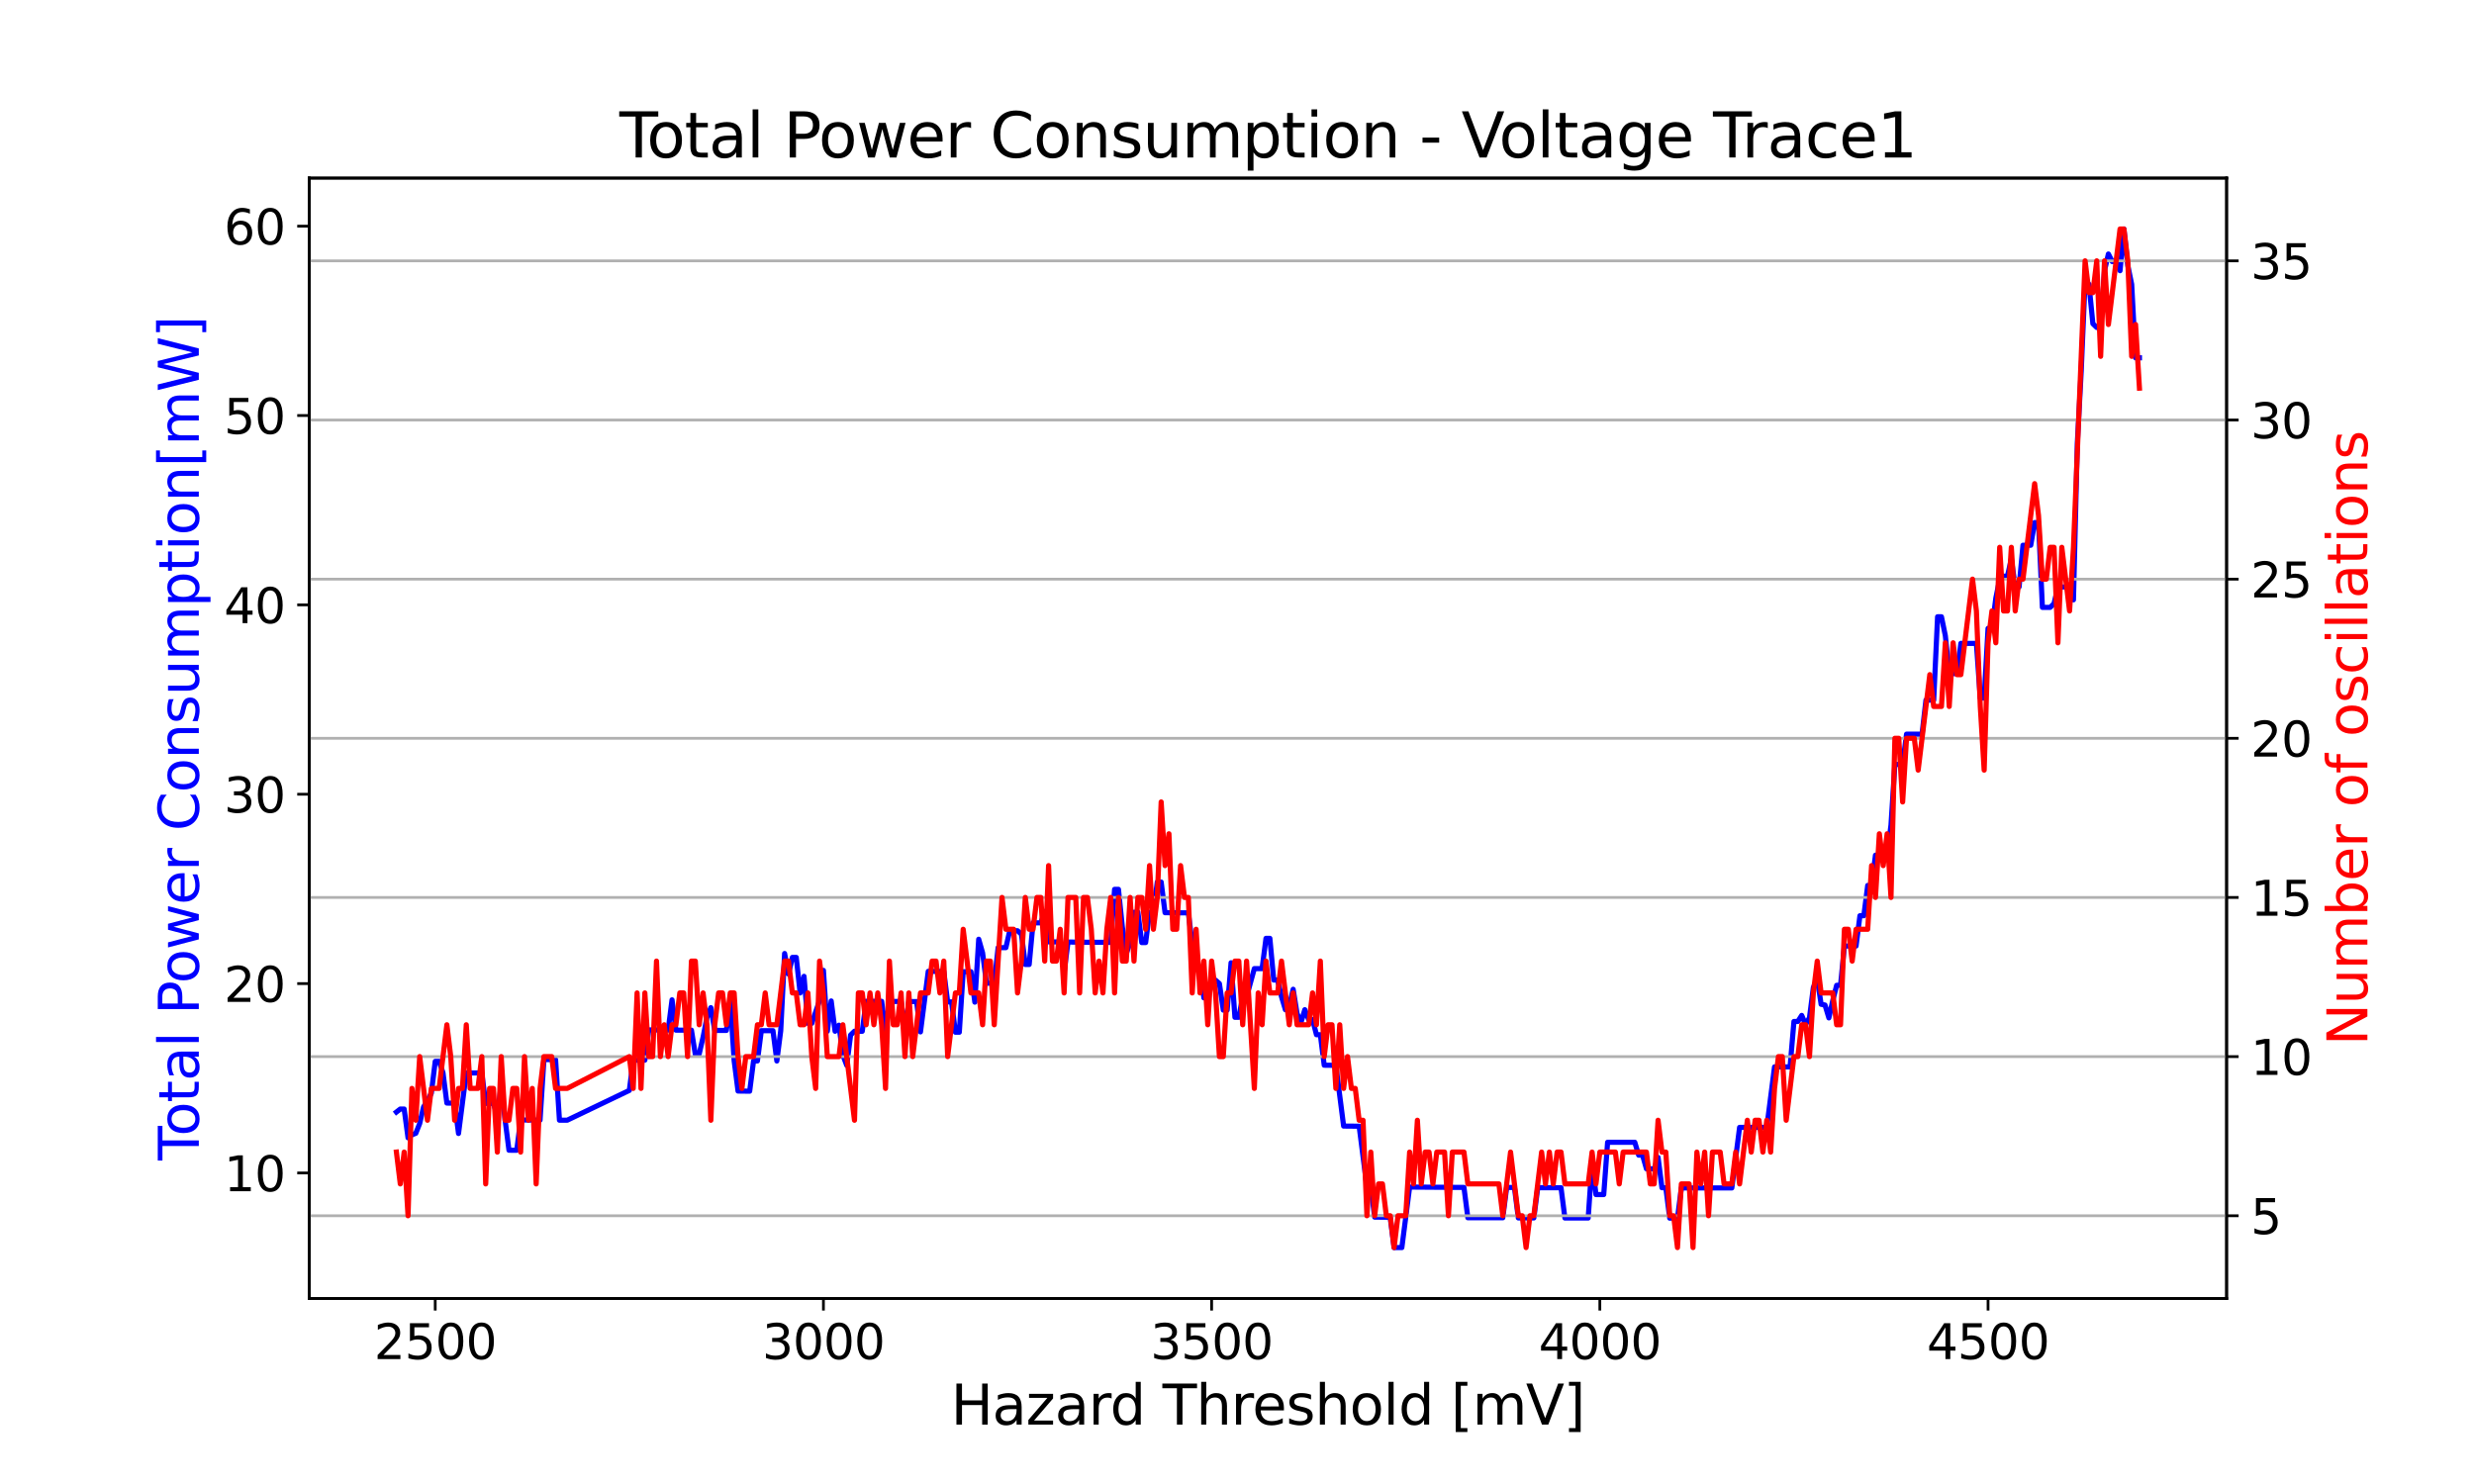 <?xml version="1.0" encoding="utf-8" standalone="no"?>
<!DOCTYPE svg PUBLIC "-//W3C//DTD SVG 1.1//EN"
  "http://www.w3.org/Graphics/SVG/1.1/DTD/svg11.dtd">
<svg xmlns:xlink="http://www.w3.org/1999/xlink" width="720pt" height="432pt" viewBox="0 0 720 432" xmlns="http://www.w3.org/2000/svg" version="1.1">
 <defs>
  <style type="text/css">*{stroke-linejoin: round; stroke-linecap: butt}</style>
 </defs>
 <g id="figure_1">
  <g id="patch_1">
   <path d="M 0 432 
L 720 432 
L 720 0 
L 0 0 
z
" style="fill: #ffffff"/>
  </g>
  <g id="axes_1">
   <g id="patch_2">
    <path d="M 90 378 
L 648 378 
L 648 51.84 
L 90 51.84 
z
" style="fill: #ffffff"/>
   </g>
   <g id="matplotlib.axis_1">
    <g id="xtick_1">
     <g id="line2d_1">
      <defs>
       <path id="m5e1f668590" d="M 0 0 
L 0 3.5 
" style="stroke: #000000; stroke-width: 0.8"/>
      </defs>
      <g>
       <use xlink:href="#m5e1f668590" x="126.661" y="378" style="stroke: #000000; stroke-width: 0.8"/>
      </g>
     </g>
     <g id="text_1">
      <!-- 2500 -->
      <g transform="translate(108.846 395.638) scale(0.14 -0.14)">
       <defs>
        <path id="DejaVuSans-32" d="M 1228 531 
L 3431 531 
L 3431 0 
L 469 0 
L 469 531 
Q 828 903 1448 1529 
Q 2069 2156 2228 2338 
Q 2531 2678 2651 2914 
Q 2772 3150 2772 3378 
Q 2772 3750 2511 3984 
Q 2250 4219 1831 4219 
Q 1534 4219 1204 4116 
Q 875 4013 500 3803 
L 500 4441 
Q 881 4594 1212 4672 
Q 1544 4750 1819 4750 
Q 2544 4750 2975 4387 
Q 3406 4025 3406 3419 
Q 3406 3131 3298 2873 
Q 3191 2616 2906 2266 
Q 2828 2175 2409 1742 
Q 1991 1309 1228 531 
z
" transform="scale(0.016)"/>
        <path id="DejaVuSans-35" d="M 691 4666 
L 3169 4666 
L 3169 4134 
L 1269 4134 
L 1269 2991 
Q 1406 3038 1543 3061 
Q 1681 3084 1819 3084 
Q 2600 3084 3056 2656 
Q 3513 2228 3513 1497 
Q 3513 744 3044 326 
Q 2575 -91 1722 -91 
Q 1428 -91 1123 -41 
Q 819 9 494 109 
L 494 744 
Q 775 591 1075 516 
Q 1375 441 1709 441 
Q 2250 441 2565 725 
Q 2881 1009 2881 1497 
Q 2881 1984 2565 2268 
Q 2250 2553 1709 2553 
Q 1456 2553 1204 2497 
Q 953 2441 691 2322 
L 691 4666 
z
" transform="scale(0.016)"/>
        <path id="DejaVuSans-30" d="M 2034 4250 
Q 1547 4250 1301 3770 
Q 1056 3291 1056 2328 
Q 1056 1369 1301 889 
Q 1547 409 2034 409 
Q 2525 409 2770 889 
Q 3016 1369 3016 2328 
Q 3016 3291 2770 3770 
Q 2525 4250 2034 4250 
z
M 2034 4750 
Q 2819 4750 3233 4129 
Q 3647 3509 3647 2328 
Q 3647 1150 3233 529 
Q 2819 -91 2034 -91 
Q 1250 -91 836 529 
Q 422 1150 422 2328 
Q 422 3509 836 4129 
Q 1250 4750 2034 4750 
z
" transform="scale(0.016)"/>
       </defs>
       <use xlink:href="#DejaVuSans-32"/>
       <use xlink:href="#DejaVuSans-35" x="63.623"/>
       <use xlink:href="#DejaVuSans-30" x="127.246"/>
       <use xlink:href="#DejaVuSans-30" x="190.869"/>
      </g>
     </g>
    </g>
    <g id="xtick_2">
     <g id="line2d_2">
      <g>
       <use xlink:href="#m5e1f668590" x="239.64" y="378" style="stroke: #000000; stroke-width: 0.8"/>
      </g>
     </g>
     <g id="text_2">
      <!-- 3000 -->
      <g transform="translate(221.825 395.638) scale(0.14 -0.14)">
       <defs>
        <path id="DejaVuSans-33" d="M 2597 2516 
Q 3050 2419 3304 2112 
Q 3559 1806 3559 1356 
Q 3559 666 3084 287 
Q 2609 -91 1734 -91 
Q 1441 -91 1130 -33 
Q 819 25 488 141 
L 488 750 
Q 750 597 1062 519 
Q 1375 441 1716 441 
Q 2309 441 2620 675 
Q 2931 909 2931 1356 
Q 2931 1769 2642 2001 
Q 2353 2234 1838 2234 
L 1294 2234 
L 1294 2753 
L 1863 2753 
Q 2328 2753 2575 2939 
Q 2822 3125 2822 3475 
Q 2822 3834 2567 4026 
Q 2313 4219 1838 4219 
Q 1578 4219 1281 4162 
Q 984 4106 628 3988 
L 628 4550 
Q 988 4650 1302 4700 
Q 1616 4750 1894 4750 
Q 2613 4750 3031 4423 
Q 3450 4097 3450 3541 
Q 3450 3153 3228 2886 
Q 3006 2619 2597 2516 
z
" transform="scale(0.016)"/>
       </defs>
       <use xlink:href="#DejaVuSans-33"/>
       <use xlink:href="#DejaVuSans-30" x="63.623"/>
       <use xlink:href="#DejaVuSans-30" x="127.246"/>
       <use xlink:href="#DejaVuSans-30" x="190.869"/>
      </g>
     </g>
    </g>
    <g id="xtick_3">
     <g id="line2d_3">
      <g>
       <use xlink:href="#m5e1f668590" x="352.618" y="378" style="stroke: #000000; stroke-width: 0.8"/>
      </g>
     </g>
     <g id="text_3">
      <!-- 3500 -->
      <g transform="translate(334.803 395.638) scale(0.14 -0.14)">
       <use xlink:href="#DejaVuSans-33"/>
       <use xlink:href="#DejaVuSans-35" x="63.623"/>
       <use xlink:href="#DejaVuSans-30" x="127.246"/>
       <use xlink:href="#DejaVuSans-30" x="190.869"/>
      </g>
     </g>
    </g>
    <g id="xtick_4">
     <g id="line2d_4">
      <g>
       <use xlink:href="#m5e1f668590" x="465.596" y="378" style="stroke: #000000; stroke-width: 0.8"/>
      </g>
     </g>
     <g id="text_4">
      <!-- 4000 -->
      <g transform="translate(447.781 395.638) scale(0.14 -0.14)">
       <defs>
        <path id="DejaVuSans-34" d="M 2419 4116 
L 825 1625 
L 2419 1625 
L 2419 4116 
z
M 2253 4666 
L 3047 4666 
L 3047 1625 
L 3713 1625 
L 3713 1100 
L 3047 1100 
L 3047 0 
L 2419 0 
L 2419 1100 
L 313 1100 
L 313 1709 
L 2253 4666 
z
" transform="scale(0.016)"/>
       </defs>
       <use xlink:href="#DejaVuSans-34"/>
       <use xlink:href="#DejaVuSans-30" x="63.623"/>
       <use xlink:href="#DejaVuSans-30" x="127.246"/>
       <use xlink:href="#DejaVuSans-30" x="190.869"/>
      </g>
     </g>
    </g>
    <g id="xtick_5">
     <g id="line2d_5">
      <g>
       <use xlink:href="#m5e1f668590" x="578.575" y="378" style="stroke: #000000; stroke-width: 0.8"/>
      </g>
     </g>
     <g id="text_5">
      <!-- 4500 -->
      <g transform="translate(560.76 395.638) scale(0.14 -0.14)">
       <use xlink:href="#DejaVuSans-34"/>
       <use xlink:href="#DejaVuSans-35" x="63.623"/>
       <use xlink:href="#DejaVuSans-30" x="127.246"/>
       <use xlink:href="#DejaVuSans-30" x="190.869"/>
      </g>
     </g>
    </g>
    <g id="text_6">
     <!-- Hazard Threshold [mV] -->
     <g transform="translate(276.739 414.707) scale(0.16 -0.16)">
      <defs>
       <path id="DejaVuSans-48" d="M 628 4666 
L 1259 4666 
L 1259 2753 
L 3553 2753 
L 3553 4666 
L 4184 4666 
L 4184 0 
L 3553 0 
L 3553 2222 
L 1259 2222 
L 1259 0 
L 628 0 
L 628 4666 
z
" transform="scale(0.016)"/>
       <path id="DejaVuSans-61" d="M 2194 1759 
Q 1497 1759 1228 1600 
Q 959 1441 959 1056 
Q 959 750 1161 570 
Q 1363 391 1709 391 
Q 2188 391 2477 730 
Q 2766 1069 2766 1631 
L 2766 1759 
L 2194 1759 
z
M 3341 1997 
L 3341 0 
L 2766 0 
L 2766 531 
Q 2569 213 2275 61 
Q 1981 -91 1556 -91 
Q 1019 -91 701 211 
Q 384 513 384 1019 
Q 384 1609 779 1909 
Q 1175 2209 1959 2209 
L 2766 2209 
L 2766 2266 
Q 2766 2663 2505 2880 
Q 2244 3097 1772 3097 
Q 1472 3097 1187 3025 
Q 903 2953 641 2809 
L 641 3341 
Q 956 3463 1253 3523 
Q 1550 3584 1831 3584 
Q 2591 3584 2966 3190 
Q 3341 2797 3341 1997 
z
" transform="scale(0.016)"/>
       <path id="DejaVuSans-7a" d="M 353 3500 
L 3084 3500 
L 3084 2975 
L 922 459 
L 3084 459 
L 3084 0 
L 275 0 
L 275 525 
L 2438 3041 
L 353 3041 
L 353 3500 
z
" transform="scale(0.016)"/>
       <path id="DejaVuSans-72" d="M 2631 2963 
Q 2534 3019 2420 3045 
Q 2306 3072 2169 3072 
Q 1681 3072 1420 2755 
Q 1159 2438 1159 1844 
L 1159 0 
L 581 0 
L 581 3500 
L 1159 3500 
L 1159 2956 
Q 1341 3275 1631 3429 
Q 1922 3584 2338 3584 
Q 2397 3584 2469 3576 
Q 2541 3569 2628 3553 
L 2631 2963 
z
" transform="scale(0.016)"/>
       <path id="DejaVuSans-64" d="M 2906 2969 
L 2906 4863 
L 3481 4863 
L 3481 0 
L 2906 0 
L 2906 525 
Q 2725 213 2448 61 
Q 2172 -91 1784 -91 
Q 1150 -91 751 415 
Q 353 922 353 1747 
Q 353 2572 751 3078 
Q 1150 3584 1784 3584 
Q 2172 3584 2448 3432 
Q 2725 3281 2906 2969 
z
M 947 1747 
Q 947 1113 1208 752 
Q 1469 391 1925 391 
Q 2381 391 2643 752 
Q 2906 1113 2906 1747 
Q 2906 2381 2643 2742 
Q 2381 3103 1925 3103 
Q 1469 3103 1208 2742 
Q 947 2381 947 1747 
z
" transform="scale(0.016)"/>
       <path id="DejaVuSans-20" transform="scale(0.016)"/>
       <path id="DejaVuSans-54" d="M -19 4666 
L 3928 4666 
L 3928 4134 
L 2272 4134 
L 2272 0 
L 1638 0 
L 1638 4134 
L -19 4134 
L -19 4666 
z
" transform="scale(0.016)"/>
       <path id="DejaVuSans-68" d="M 3513 2113 
L 3513 0 
L 2938 0 
L 2938 2094 
Q 2938 2591 2744 2837 
Q 2550 3084 2163 3084 
Q 1697 3084 1428 2787 
Q 1159 2491 1159 1978 
L 1159 0 
L 581 0 
L 581 4863 
L 1159 4863 
L 1159 2956 
Q 1366 3272 1645 3428 
Q 1925 3584 2291 3584 
Q 2894 3584 3203 3211 
Q 3513 2838 3513 2113 
z
" transform="scale(0.016)"/>
       <path id="DejaVuSans-65" d="M 3597 1894 
L 3597 1613 
L 953 1613 
Q 991 1019 1311 708 
Q 1631 397 2203 397 
Q 2534 397 2845 478 
Q 3156 559 3463 722 
L 3463 178 
Q 3153 47 2828 -22 
Q 2503 -91 2169 -91 
Q 1331 -91 842 396 
Q 353 884 353 1716 
Q 353 2575 817 3079 
Q 1281 3584 2069 3584 
Q 2775 3584 3186 3129 
Q 3597 2675 3597 1894 
z
M 3022 2063 
Q 3016 2534 2758 2815 
Q 2500 3097 2075 3097 
Q 1594 3097 1305 2825 
Q 1016 2553 972 2059 
L 3022 2063 
z
" transform="scale(0.016)"/>
       <path id="DejaVuSans-73" d="M 2834 3397 
L 2834 2853 
Q 2591 2978 2328 3040 
Q 2066 3103 1784 3103 
Q 1356 3103 1142 2972 
Q 928 2841 928 2578 
Q 928 2378 1081 2264 
Q 1234 2150 1697 2047 
L 1894 2003 
Q 2506 1872 2764 1633 
Q 3022 1394 3022 966 
Q 3022 478 2636 193 
Q 2250 -91 1575 -91 
Q 1294 -91 989 -36 
Q 684 19 347 128 
L 347 722 
Q 666 556 975 473 
Q 1284 391 1588 391 
Q 1994 391 2212 530 
Q 2431 669 2431 922 
Q 2431 1156 2273 1281 
Q 2116 1406 1581 1522 
L 1381 1569 
Q 847 1681 609 1914 
Q 372 2147 372 2553 
Q 372 3047 722 3315 
Q 1072 3584 1716 3584 
Q 2034 3584 2315 3537 
Q 2597 3491 2834 3397 
z
" transform="scale(0.016)"/>
       <path id="DejaVuSans-6f" d="M 1959 3097 
Q 1497 3097 1228 2736 
Q 959 2375 959 1747 
Q 959 1119 1226 758 
Q 1494 397 1959 397 
Q 2419 397 2687 759 
Q 2956 1122 2956 1747 
Q 2956 2369 2687 2733 
Q 2419 3097 1959 3097 
z
M 1959 3584 
Q 2709 3584 3137 3096 
Q 3566 2609 3566 1747 
Q 3566 888 3137 398 
Q 2709 -91 1959 -91 
Q 1206 -91 779 398 
Q 353 888 353 1747 
Q 353 2609 779 3096 
Q 1206 3584 1959 3584 
z
" transform="scale(0.016)"/>
       <path id="DejaVuSans-6c" d="M 603 4863 
L 1178 4863 
L 1178 0 
L 603 0 
L 603 4863 
z
" transform="scale(0.016)"/>
       <path id="DejaVuSans-5b" d="M 550 4863 
L 1875 4863 
L 1875 4416 
L 1125 4416 
L 1125 -397 
L 1875 -397 
L 1875 -844 
L 550 -844 
L 550 4863 
z
" transform="scale(0.016)"/>
       <path id="DejaVuSans-6d" d="M 3328 2828 
Q 3544 3216 3844 3400 
Q 4144 3584 4550 3584 
Q 5097 3584 5394 3201 
Q 5691 2819 5691 2113 
L 5691 0 
L 5113 0 
L 5113 2094 
Q 5113 2597 4934 2840 
Q 4756 3084 4391 3084 
Q 3944 3084 3684 2787 
Q 3425 2491 3425 1978 
L 3425 0 
L 2847 0 
L 2847 2094 
Q 2847 2600 2669 2842 
Q 2491 3084 2119 3084 
Q 1678 3084 1418 2786 
Q 1159 2488 1159 1978 
L 1159 0 
L 581 0 
L 581 3500 
L 1159 3500 
L 1159 2956 
Q 1356 3278 1631 3431 
Q 1906 3584 2284 3584 
Q 2666 3584 2933 3390 
Q 3200 3197 3328 2828 
z
" transform="scale(0.016)"/>
       <path id="DejaVuSans-56" d="M 1831 0 
L 50 4666 
L 709 4666 
L 2188 738 
L 3669 4666 
L 4325 4666 
L 2547 0 
L 1831 0 
z
" transform="scale(0.016)"/>
       <path id="DejaVuSans-5d" d="M 1947 4863 
L 1947 -844 
L 622 -844 
L 622 -397 
L 1369 -397 
L 1369 4416 
L 622 4416 
L 622 4863 
L 1947 4863 
z
" transform="scale(0.016)"/>
      </defs>
      <use xlink:href="#DejaVuSans-48"/>
      <use xlink:href="#DejaVuSans-61" x="75.195"/>
      <use xlink:href="#DejaVuSans-7a" x="136.475"/>
      <use xlink:href="#DejaVuSans-61" x="188.965"/>
      <use xlink:href="#DejaVuSans-72" x="250.244"/>
      <use xlink:href="#DejaVuSans-64" x="289.607"/>
      <use xlink:href="#DejaVuSans-20" x="353.084"/>
      <use xlink:href="#DejaVuSans-54" x="384.871"/>
      <use xlink:href="#DejaVuSans-68" x="445.955"/>
      <use xlink:href="#DejaVuSans-72" x="509.334"/>
      <use xlink:href="#DejaVuSans-65" x="548.197"/>
      <use xlink:href="#DejaVuSans-73" x="609.721"/>
      <use xlink:href="#DejaVuSans-68" x="661.82"/>
      <use xlink:href="#DejaVuSans-6f" x="725.199"/>
      <use xlink:href="#DejaVuSans-6c" x="786.381"/>
      <use xlink:href="#DejaVuSans-64" x="814.164"/>
      <use xlink:href="#DejaVuSans-20" x="877.641"/>
      <use xlink:href="#DejaVuSans-5b" x="909.428"/>
      <use xlink:href="#DejaVuSans-6d" x="948.441"/>
      <use xlink:href="#DejaVuSans-56" x="1045.854"/>
      <use xlink:href="#DejaVuSans-5d" x="1114.262"/>
     </g>
    </g>
   </g>
   <g id="matplotlib.axis_2">
    <g id="ytick_1">
     <g id="line2d_6">
      <defs>
       <path id="m0ad4b01fd2" d="M 0 0 
L -3.5 0 
" style="stroke: #000000; stroke-width: 0.8"/>
      </defs>
      <g>
       <use xlink:href="#m0ad4b01fd2" x="90" y="341.457" style="stroke: #000000; stroke-width: 0.8"/>
      </g>
     </g>
     <g id="text_7">
      <!-- 10 -->
      <g transform="translate(65.185 346.776) scale(0.14 -0.14)">
       <defs>
        <path id="DejaVuSans-31" d="M 794 531 
L 1825 531 
L 1825 4091 
L 703 3866 
L 703 4441 
L 1819 4666 
L 2450 4666 
L 2450 531 
L 3481 531 
L 3481 0 
L 794 0 
L 794 531 
z
" transform="scale(0.016)"/>
       </defs>
       <use xlink:href="#DejaVuSans-31"/>
       <use xlink:href="#DejaVuSans-30" x="63.623"/>
      </g>
     </g>
    </g>
    <g id="ytick_2">
     <g id="line2d_7">
      <g>
       <use xlink:href="#m0ad4b01fd2" x="90" y="286.332" style="stroke: #000000; stroke-width: 0.8"/>
      </g>
     </g>
     <g id="text_8">
      <!-- 20 -->
      <g transform="translate(65.185 291.651) scale(0.14 -0.14)">
       <use xlink:href="#DejaVuSans-32"/>
       <use xlink:href="#DejaVuSans-30" x="63.623"/>
      </g>
     </g>
    </g>
    <g id="ytick_3">
     <g id="line2d_8">
      <g>
       <use xlink:href="#m0ad4b01fd2" x="90" y="231.207" style="stroke: #000000; stroke-width: 0.8"/>
      </g>
     </g>
     <g id="text_9">
      <!-- 30 -->
      <g transform="translate(65.185 236.526) scale(0.14 -0.14)">
       <use xlink:href="#DejaVuSans-33"/>
       <use xlink:href="#DejaVuSans-30" x="63.623"/>
      </g>
     </g>
    </g>
    <g id="ytick_4">
     <g id="line2d_9">
      <g>
       <use xlink:href="#m0ad4b01fd2" x="90" y="176.082" style="stroke: #000000; stroke-width: 0.8"/>
      </g>
     </g>
     <g id="text_10">
      <!-- 40 -->
      <g transform="translate(65.185 181.401) scale(0.14 -0.14)">
       <use xlink:href="#DejaVuSans-34"/>
       <use xlink:href="#DejaVuSans-30" x="63.623"/>
      </g>
     </g>
    </g>
    <g id="ytick_5">
     <g id="line2d_10">
      <g>
       <use xlink:href="#m0ad4b01fd2" x="90" y="120.958" style="stroke: #000000; stroke-width: 0.8"/>
      </g>
     </g>
     <g id="text_11">
      <!-- 50 -->
      <g transform="translate(65.185 126.276) scale(0.14 -0.14)">
       <use xlink:href="#DejaVuSans-35"/>
       <use xlink:href="#DejaVuSans-30" x="63.623"/>
      </g>
     </g>
    </g>
    <g id="ytick_6">
     <g id="line2d_11">
      <g>
       <use xlink:href="#m0ad4b01fd2" x="90" y="65.833" style="stroke: #000000; stroke-width: 0.8"/>
      </g>
     </g>
     <g id="text_12">
      <!-- 60 -->
      <g transform="translate(65.185 71.152) scale(0.14 -0.14)">
       <defs>
        <path id="DejaVuSans-36" d="M 2113 2584 
Q 1688 2584 1439 2293 
Q 1191 2003 1191 1497 
Q 1191 994 1439 701 
Q 1688 409 2113 409 
Q 2538 409 2786 701 
Q 3034 994 3034 1497 
Q 3034 2003 2786 2293 
Q 2538 2584 2113 2584 
z
M 3366 4563 
L 3366 3988 
Q 3128 4100 2886 4159 
Q 2644 4219 2406 4219 
Q 1781 4219 1451 3797 
Q 1122 3375 1075 2522 
Q 1259 2794 1537 2939 
Q 1816 3084 2150 3084 
Q 2853 3084 3261 2657 
Q 3669 2231 3669 1497 
Q 3669 778 3244 343 
Q 2819 -91 2113 -91 
Q 1303 -91 875 529 
Q 447 1150 447 2328 
Q 447 3434 972 4092 
Q 1497 4750 2381 4750 
Q 2619 4750 2861 4703 
Q 3103 4656 3366 4563 
z
" transform="scale(0.016)"/>
       </defs>
       <use xlink:href="#DejaVuSans-36"/>
       <use xlink:href="#DejaVuSans-30" x="63.623"/>
      </g>
     </g>
    </g>
    <g id="text_13">
     <!-- Total Power Consumption[mW] -->
     <g style="fill: #0000ff" transform="translate(57.858 337.799) rotate(-90) scale(0.16 -0.16)">
      <defs>
       <path id="DejaVuSans-74" d="M 1172 4494 
L 1172 3500 
L 2356 3500 
L 2356 3053 
L 1172 3053 
L 1172 1153 
Q 1172 725 1289 603 
Q 1406 481 1766 481 
L 2356 481 
L 2356 0 
L 1766 0 
Q 1100 0 847 248 
Q 594 497 594 1153 
L 594 3053 
L 172 3053 
L 172 3500 
L 594 3500 
L 594 4494 
L 1172 4494 
z
" transform="scale(0.016)"/>
       <path id="DejaVuSans-50" d="M 1259 4147 
L 1259 2394 
L 2053 2394 
Q 2494 2394 2734 2622 
Q 2975 2850 2975 3272 
Q 2975 3691 2734 3919 
Q 2494 4147 2053 4147 
L 1259 4147 
z
M 628 4666 
L 2053 4666 
Q 2838 4666 3239 4311 
Q 3641 3956 3641 3272 
Q 3641 2581 3239 2228 
Q 2838 1875 2053 1875 
L 1259 1875 
L 1259 0 
L 628 0 
L 628 4666 
z
" transform="scale(0.016)"/>
       <path id="DejaVuSans-77" d="M 269 3500 
L 844 3500 
L 1563 769 
L 2278 3500 
L 2956 3500 
L 3675 769 
L 4391 3500 
L 4966 3500 
L 4050 0 
L 3372 0 
L 2619 2869 
L 1863 0 
L 1184 0 
L 269 3500 
z
" transform="scale(0.016)"/>
       <path id="DejaVuSans-43" d="M 4122 4306 
L 4122 3641 
Q 3803 3938 3442 4084 
Q 3081 4231 2675 4231 
Q 1875 4231 1450 3742 
Q 1025 3253 1025 2328 
Q 1025 1406 1450 917 
Q 1875 428 2675 428 
Q 3081 428 3442 575 
Q 3803 722 4122 1019 
L 4122 359 
Q 3791 134 3420 21 
Q 3050 -91 2638 -91 
Q 1578 -91 968 557 
Q 359 1206 359 2328 
Q 359 3453 968 4101 
Q 1578 4750 2638 4750 
Q 3056 4750 3426 4639 
Q 3797 4528 4122 4306 
z
" transform="scale(0.016)"/>
       <path id="DejaVuSans-6e" d="M 3513 2113 
L 3513 0 
L 2938 0 
L 2938 2094 
Q 2938 2591 2744 2837 
Q 2550 3084 2163 3084 
Q 1697 3084 1428 2787 
Q 1159 2491 1159 1978 
L 1159 0 
L 581 0 
L 581 3500 
L 1159 3500 
L 1159 2956 
Q 1366 3272 1645 3428 
Q 1925 3584 2291 3584 
Q 2894 3584 3203 3211 
Q 3513 2838 3513 2113 
z
" transform="scale(0.016)"/>
       <path id="DejaVuSans-75" d="M 544 1381 
L 544 3500 
L 1119 3500 
L 1119 1403 
Q 1119 906 1312 657 
Q 1506 409 1894 409 
Q 2359 409 2629 706 
Q 2900 1003 2900 1516 
L 2900 3500 
L 3475 3500 
L 3475 0 
L 2900 0 
L 2900 538 
Q 2691 219 2414 64 
Q 2138 -91 1772 -91 
Q 1169 -91 856 284 
Q 544 659 544 1381 
z
M 1991 3584 
L 1991 3584 
z
" transform="scale(0.016)"/>
       <path id="DejaVuSans-70" d="M 1159 525 
L 1159 -1331 
L 581 -1331 
L 581 3500 
L 1159 3500 
L 1159 2969 
Q 1341 3281 1617 3432 
Q 1894 3584 2278 3584 
Q 2916 3584 3314 3078 
Q 3713 2572 3713 1747 
Q 3713 922 3314 415 
Q 2916 -91 2278 -91 
Q 1894 -91 1617 61 
Q 1341 213 1159 525 
z
M 3116 1747 
Q 3116 2381 2855 2742 
Q 2594 3103 2138 3103 
Q 1681 3103 1420 2742 
Q 1159 2381 1159 1747 
Q 1159 1113 1420 752 
Q 1681 391 2138 391 
Q 2594 391 2855 752 
Q 3116 1113 3116 1747 
z
" transform="scale(0.016)"/>
       <path id="DejaVuSans-69" d="M 603 3500 
L 1178 3500 
L 1178 0 
L 603 0 
L 603 3500 
z
M 603 4863 
L 1178 4863 
L 1178 4134 
L 603 4134 
L 603 4863 
z
" transform="scale(0.016)"/>
       <path id="DejaVuSans-57" d="M 213 4666 
L 850 4666 
L 1831 722 
L 2809 4666 
L 3519 4666 
L 4500 722 
L 5478 4666 
L 6119 4666 
L 4947 0 
L 4153 0 
L 3169 4050 
L 2175 0 
L 1381 0 
L 213 4666 
z
" transform="scale(0.016)"/>
      </defs>
      <use xlink:href="#DejaVuSans-54"/>
      <use xlink:href="#DejaVuSans-6f" x="44.084"/>
      <use xlink:href="#DejaVuSans-74" x="105.266"/>
      <use xlink:href="#DejaVuSans-61" x="144.475"/>
      <use xlink:href="#DejaVuSans-6c" x="205.754"/>
      <use xlink:href="#DejaVuSans-20" x="233.537"/>
      <use xlink:href="#DejaVuSans-50" x="265.324"/>
      <use xlink:href="#DejaVuSans-6f" x="322.002"/>
      <use xlink:href="#DejaVuSans-77" x="383.184"/>
      <use xlink:href="#DejaVuSans-65" x="464.971"/>
      <use xlink:href="#DejaVuSans-72" x="526.494"/>
      <use xlink:href="#DejaVuSans-20" x="567.607"/>
      <use xlink:href="#DejaVuSans-43" x="599.395"/>
      <use xlink:href="#DejaVuSans-6f" x="669.219"/>
      <use xlink:href="#DejaVuSans-6e" x="730.4"/>
      <use xlink:href="#DejaVuSans-73" x="793.779"/>
      <use xlink:href="#DejaVuSans-75" x="845.879"/>
      <use xlink:href="#DejaVuSans-6d" x="909.258"/>
      <use xlink:href="#DejaVuSans-70" x="1006.67"/>
      <use xlink:href="#DejaVuSans-74" x="1070.146"/>
      <use xlink:href="#DejaVuSans-69" x="1109.355"/>
      <use xlink:href="#DejaVuSans-6f" x="1137.139"/>
      <use xlink:href="#DejaVuSans-6e" x="1198.32"/>
      <use xlink:href="#DejaVuSans-5b" x="1261.699"/>
      <use xlink:href="#DejaVuSans-6d" x="1300.713"/>
      <use xlink:href="#DejaVuSans-57" x="1398.125"/>
      <use xlink:href="#DejaVuSans-5d" x="1497.002"/>
     </g>
    </g>
   </g>
   <g id="line2d_12">
    <path d="M 115.364 323.727 
L 116.493 322.846 
L 117.623 322.847 
L 118.753 331.219 
L 119.883 330.344 
L 121.013 329.907 
L 122.142 327.051 
L 123.272 322.21 
L 124.402 320.444 
L 125.532 318.239 
L 126.661 308.973 
L 127.791 308.973 
L 128.921 312.28 
L 130.051 321.103 
L 132.31 321.143 
L 133.44 329.964 
L 135.7 312.344 
L 140.219 312.349 
L 141.349 321.206 
L 143.608 321.209 
L 144.738 324.63 
L 145.868 315.827 
L 146.998 326.016 
L 148.127 334.836 
L 150.387 334.839 
L 151.517 326.025 
L 157.166 326.07 
L 158.295 308.452 
L 161.685 308.455 
L 162.815 326.094 
L 165.074 326.096 
L 183.151 317.424 
L 184.28 308.611 
L 187.67 308.613 
L 188.8 299.804 
L 194.448 299.866 
L 195.578 291.057 
L 196.708 299.877 
L 201.227 299.885 
L 202.357 306.936 
L 203.487 306.824 
L 204.617 301.908 
L 205.746 296.175 
L 206.876 293.337 
L 208.006 299.952 
L 211.395 299.956 
L 212.525 291.147 
L 213.655 308.787 
L 214.785 317.608 
L 218.174 317.649 
L 219.304 308.84 
L 220.433 308.841 
L 221.563 300.031 
L 224.953 300.034 
L 226.082 308.859 
L 227.212 300.046 
L 228.342 277.568 
L 229.472 283.548 
L 230.602 278.706 
L 231.731 278.707 
L 232.861 289.061 
L 233.991 284.219 
L 235.121 297.896 
L 236.25 297.898 
L 238.51 291.296 
L 239.64 282.487 
L 240.77 300.201 
L 241.899 291.383 
L 243.029 300.202 
L 244.159 298.439 
L 245.289 307.149 
L 246.419 310.122 
L 247.548 301.301 
L 248.678 300.196 
L 250.938 300.205 
L 252.067 291.499 
L 256.587 291.501 
L 257.716 300.323 
L 258.846 291.513 
L 262.235 291.554 
L 263.365 300.375 
L 264.495 291.566 
L 266.755 291.568 
L 267.884 300.389 
L 270.144 282.765 
L 274.663 282.806 
L 275.793 291.663 
L 276.923 291.664 
L 278.052 300.486 
L 279.182 300.487 
L 280.312 282.869 
L 282.572 282.87 
L 283.701 291.729 
L 284.831 273.42 
L 285.961 277.388 
L 287.091 286.208 
L 289.35 286.208 
L 290.48 275.86 
L 292.74 275.861 
L 293.869 270.901 
L 296.129 270.946 
L 297.259 271.943 
L 298.389 280.763 
L 299.518 280.764 
L 300.648 268.649 
L 302.908 268.649 
L 304.037 265.354 
L 305.167 274.174 
L 308.557 274.216 
L 309.686 283.037 
L 310.816 274.227 
L 314.206 274.273 
L 323.244 274.33 
L 324.374 258.893 
L 325.503 258.893 
L 326.633 269.914 
L 327.763 277.63 
L 328.893 274.331 
L 330.022 265.563 
L 331.152 265.564 
L 332.282 274.384 
L 333.412 274.384 
L 334.542 265.57 
L 335.671 265.577 
L 336.801 256.768 
L 337.931 256.771 
L 339.061 265.691 
L 345.839 265.734 
L 346.969 274.597 
L 348.099 281.652 
L 349.229 281.654 
L 350.359 290.475 
L 351.488 290.474 
L 352.618 285.325 
L 353.748 285.325 
L 354.878 286.326 
L 356.007 294.044 
L 357.137 294.045 
L 358.267 280.27 
L 359.397 296.142 
L 360.527 296.143 
L 361.656 290.194 
L 362.786 290.194 
L 365.046 281.966 
L 367.305 281.97 
L 368.435 273.16 
L 369.565 273.162 
L 370.695 285.29 
L 371.824 285.292 
L 372.954 290.149 
L 374.084 293.93 
L 375.214 292.825 
L 376.344 287.982 
L 377.473 295.039 
L 378.603 297.685 
L 379.733 293.928 
L 380.863 296.794 
L 381.993 296.795 
L 383.122 301.205 
L 384.252 301.205 
L 385.382 310.085 
L 388.771 310.126 
L 391.031 327.804 
L 395.55 327.847 
L 397.809 345.489 
L 398.939 345.489 
L 400.069 354.311 
L 404.588 354.352 
L 405.718 363.174 
L 407.978 363.175 
L 410.237 345.557 
L 426.054 345.67 
L 427.184 354.491 
L 437.352 354.495 
L 438.482 345.682 
L 440.741 345.682 
L 441.871 354.541 
L 446.39 354.545 
L 447.52 345.743 
L 454.299 345.747 
L 455.428 354.568 
L 462.207 354.569 
L 463.337 338.039 
L 464.467 347.743 
L 466.726 347.741 
L 467.856 332.521 
L 475.765 332.519 
L 476.894 336.267 
L 478.024 336.267 
L 479.154 340.236 
L 481.413 340.236 
L 482.543 336.934 
L 483.673 345.754 
L 484.803 345.755 
L 485.933 354.611 
L 488.192 354.613 
L 489.322 345.804 
L 504.009 345.811 
L 506.269 328.193 
L 514.177 328.196 
L 516.437 310.576 
L 520.956 310.578 
L 522.086 297.356 
L 523.215 297.356 
L 524.345 295.592 
L 525.475 298.237 
L 526.605 296.27 
L 527.735 287.46 
L 528.864 284.812 
L 529.994 292.352 
L 531.124 292.565 
L 532.254 296.314 
L 533.383 291.249 
L 534.513 286.837 
L 535.643 286.837 
L 536.773 275.381 
L 540.162 275.384 
L 541.292 266.575 
L 542.422 266.575 
L 543.552 257.762 
L 544.681 257.763 
L 545.811 248.953 
L 549.2 248.954 
L 550.33 240.147 
L 551.46 222.528 
L 553.72 222.531 
L 554.849 213.722 
L 559.368 213.724 
L 560.498 203.807 
L 562.758 203.81 
L 563.888 179.549 
L 565.017 179.549 
L 566.147 185.062 
L 567.277 196.096 
L 569.537 196.096 
L 570.666 187.288 
L 575.185 187.292 
L 576.315 203.208 
L 577.445 203.208 
L 578.575 182.935 
L 579.705 182.935 
L 580.834 174.126 
L 581.964 168.617 
L 583.094 167.736 
L 584.224 167.736 
L 585.354 162.674 
L 586.483 170.833 
L 587.613 170.834 
L 588.743 158.72 
L 591.002 158.721 
L 592.132 152.119 
L 593.262 152.12 
L 594.392 176.808 
L 596.651 176.808 
L 597.781 175.703 
L 598.911 170.863 
L 602.3 170.865 
L 603.43 174.612 
L 604.56 128.992 
L 605.69 108.077 
L 606.819 81.66 
L 607.949 82.763 
L 609.079 94.23 
L 610.209 95.329 
L 611.339 95.329 
L 612.468 78.799 
L 613.598 73.943 
L 614.728 76.151 
L 615.858 76.152 
L 616.987 78.801 
L 618.117 66.665 
L 619.247 77.255 
L 620.377 82.771 
L 621.507 104.161 
L 622.636 104.159 
L 622.636 104.159 
" clip-path="url(#p43174bf8c3)" style="fill: none; stroke: #0000ff; stroke-width: 1.5; stroke-linecap: square"/>
   </g>
   <g id="patch_3">
    <path d="M 90 378 
L 90 51.84 
" style="fill: none; stroke: #000000; stroke-width: 0.8; stroke-linejoin: miter; stroke-linecap: square"/>
   </g>
   <g id="patch_4">
    <path d="M 648 378 
L 648 51.84 
" style="fill: none; stroke: #000000; stroke-width: 0.8; stroke-linejoin: miter; stroke-linecap: square"/>
   </g>
   <g id="patch_5">
    <path d="M 90 378 
L 648 378 
" style="fill: none; stroke: #000000; stroke-width: 0.8; stroke-linejoin: miter; stroke-linecap: square"/>
   </g>
   <g id="patch_6">
    <path d="M 90 51.84 
L 648 51.84 
" style="fill: none; stroke: #000000; stroke-width: 0.8; stroke-linejoin: miter; stroke-linecap: square"/>
   </g>
   <g id="text_14">
    <!-- Total Power Consumption - Voltage Trace1 -->
    <g transform="translate(180.263 45.84) scale(0.18 -0.18)">
     <defs>
      <path id="DejaVuSans-2d" d="M 313 2009 
L 1997 2009 
L 1997 1497 
L 313 1497 
L 313 2009 
z
" transform="scale(0.016)"/>
      <path id="DejaVuSans-67" d="M 2906 1791 
Q 2906 2416 2648 2759 
Q 2391 3103 1925 3103 
Q 1463 3103 1205 2759 
Q 947 2416 947 1791 
Q 947 1169 1205 825 
Q 1463 481 1925 481 
Q 2391 481 2648 825 
Q 2906 1169 2906 1791 
z
M 3481 434 
Q 3481 -459 3084 -895 
Q 2688 -1331 1869 -1331 
Q 1566 -1331 1297 -1286 
Q 1028 -1241 775 -1147 
L 775 -588 
Q 1028 -725 1275 -790 
Q 1522 -856 1778 -856 
Q 2344 -856 2625 -561 
Q 2906 -266 2906 331 
L 2906 616 
Q 2728 306 2450 153 
Q 2172 0 1784 0 
Q 1141 0 747 490 
Q 353 981 353 1791 
Q 353 2603 747 3093 
Q 1141 3584 1784 3584 
Q 2172 3584 2450 3431 
Q 2728 3278 2906 2969 
L 2906 3500 
L 3481 3500 
L 3481 434 
z
" transform="scale(0.016)"/>
      <path id="DejaVuSans-63" d="M 3122 3366 
L 3122 2828 
Q 2878 2963 2633 3030 
Q 2388 3097 2138 3097 
Q 1578 3097 1268 2742 
Q 959 2388 959 1747 
Q 959 1106 1268 751 
Q 1578 397 2138 397 
Q 2388 397 2633 464 
Q 2878 531 3122 666 
L 3122 134 
Q 2881 22 2623 -34 
Q 2366 -91 2075 -91 
Q 1284 -91 818 406 
Q 353 903 353 1747 
Q 353 2603 823 3093 
Q 1294 3584 2113 3584 
Q 2378 3584 2631 3529 
Q 2884 3475 3122 3366 
z
" transform="scale(0.016)"/>
     </defs>
     <use xlink:href="#DejaVuSans-54"/>
     <use xlink:href="#DejaVuSans-6f" x="44.084"/>
     <use xlink:href="#DejaVuSans-74" x="105.266"/>
     <use xlink:href="#DejaVuSans-61" x="144.475"/>
     <use xlink:href="#DejaVuSans-6c" x="205.754"/>
     <use xlink:href="#DejaVuSans-20" x="233.537"/>
     <use xlink:href="#DejaVuSans-50" x="265.324"/>
     <use xlink:href="#DejaVuSans-6f" x="322.002"/>
     <use xlink:href="#DejaVuSans-77" x="383.184"/>
     <use xlink:href="#DejaVuSans-65" x="464.971"/>
     <use xlink:href="#DejaVuSans-72" x="526.494"/>
     <use xlink:href="#DejaVuSans-20" x="567.607"/>
     <use xlink:href="#DejaVuSans-43" x="599.395"/>
     <use xlink:href="#DejaVuSans-6f" x="669.219"/>
     <use xlink:href="#DejaVuSans-6e" x="730.4"/>
     <use xlink:href="#DejaVuSans-73" x="793.779"/>
     <use xlink:href="#DejaVuSans-75" x="845.879"/>
     <use xlink:href="#DejaVuSans-6d" x="909.258"/>
     <use xlink:href="#DejaVuSans-70" x="1006.67"/>
     <use xlink:href="#DejaVuSans-74" x="1070.146"/>
     <use xlink:href="#DejaVuSans-69" x="1109.355"/>
     <use xlink:href="#DejaVuSans-6f" x="1137.139"/>
     <use xlink:href="#DejaVuSans-6e" x="1198.32"/>
     <use xlink:href="#DejaVuSans-20" x="1261.699"/>
     <use xlink:href="#DejaVuSans-2d" x="1293.486"/>
     <use xlink:href="#DejaVuSans-20" x="1329.57"/>
     <use xlink:href="#DejaVuSans-56" x="1361.357"/>
     <use xlink:href="#DejaVuSans-6f" x="1422.016"/>
     <use xlink:href="#DejaVuSans-6c" x="1483.197"/>
     <use xlink:href="#DejaVuSans-74" x="1510.98"/>
     <use xlink:href="#DejaVuSans-61" x="1550.189"/>
     <use xlink:href="#DejaVuSans-67" x="1611.469"/>
     <use xlink:href="#DejaVuSans-65" x="1674.945"/>
     <use xlink:href="#DejaVuSans-20" x="1736.469"/>
     <use xlink:href="#DejaVuSans-54" x="1768.256"/>
     <use xlink:href="#DejaVuSans-72" x="1814.59"/>
     <use xlink:href="#DejaVuSans-61" x="1855.703"/>
     <use xlink:href="#DejaVuSans-63" x="1916.982"/>
     <use xlink:href="#DejaVuSans-65" x="1971.963"/>
     <use xlink:href="#DejaVuSans-31" x="2033.486"/>
    </g>
   </g>
  </g>
  <g id="axes_2">
   <g id="matplotlib.axis_3">
    <g id="ytick_7">
     <g id="line2d_13">
      <path d="M 90 353.909 
L 648 353.909 
" clip-path="url(#p43174bf8c3)" style="fill: none; stroke: #b0b0b0; stroke-width: 0.8; stroke-linecap: square"/>
     </g>
     <g id="line2d_14">
      <defs>
       <path id="m340ab8797c" d="M 0 0 
L 3.5 0 
" style="stroke: #000000; stroke-width: 0.8"/>
      </defs>
      <g>
       <use xlink:href="#m340ab8797c" x="648" y="353.909" style="stroke: #000000; stroke-width: 0.8"/>
      </g>
     </g>
     <g id="text_15">
      <!-- 5 -->
      <g transform="translate(655 359.228) scale(0.14 -0.14)">
       <use xlink:href="#DejaVuSans-35"/>
      </g>
     </g>
    </g>
    <g id="ytick_8">
     <g id="line2d_15">
      <path d="M 90 307.579 
L 648 307.579 
" clip-path="url(#p43174bf8c3)" style="fill: none; stroke: #b0b0b0; stroke-width: 0.8; stroke-linecap: square"/>
     </g>
     <g id="line2d_16">
      <g>
       <use xlink:href="#m340ab8797c" x="648" y="307.579" style="stroke: #000000; stroke-width: 0.8"/>
      </g>
     </g>
     <g id="text_16">
      <!-- 10 -->
      <g transform="translate(655 312.898) scale(0.14 -0.14)">
       <use xlink:href="#DejaVuSans-31"/>
       <use xlink:href="#DejaVuSans-30" x="63.623"/>
      </g>
     </g>
    </g>
    <g id="ytick_9">
     <g id="line2d_17">
      <path d="M 90 261.25 
L 648 261.25 
" clip-path="url(#p43174bf8c3)" style="fill: none; stroke: #b0b0b0; stroke-width: 0.8; stroke-linecap: square"/>
     </g>
     <g id="line2d_18">
      <g>
       <use xlink:href="#m340ab8797c" x="648" y="261.25" style="stroke: #000000; stroke-width: 0.8"/>
      </g>
     </g>
     <g id="text_17">
      <!-- 15 -->
      <g transform="translate(655 266.568) scale(0.14 -0.14)">
       <use xlink:href="#DejaVuSans-31"/>
       <use xlink:href="#DejaVuSans-35" x="63.623"/>
      </g>
     </g>
    </g>
    <g id="ytick_10">
     <g id="line2d_19">
      <path d="M 90 214.92 
L 648 214.92 
" clip-path="url(#p43174bf8c3)" style="fill: none; stroke: #b0b0b0; stroke-width: 0.8; stroke-linecap: square"/>
     </g>
     <g id="line2d_20">
      <g>
       <use xlink:href="#m340ab8797c" x="648" y="214.92" style="stroke: #000000; stroke-width: 0.8"/>
      </g>
     </g>
     <g id="text_18">
      <!-- 20 -->
      <g transform="translate(655 220.239) scale(0.14 -0.14)">
       <use xlink:href="#DejaVuSans-32"/>
       <use xlink:href="#DejaVuSans-30" x="63.623"/>
      </g>
     </g>
    </g>
    <g id="ytick_11">
     <g id="line2d_21">
      <path d="M 90 168.59 
L 648 168.59 
" clip-path="url(#p43174bf8c3)" style="fill: none; stroke: #b0b0b0; stroke-width: 0.8; stroke-linecap: square"/>
     </g>
     <g id="line2d_22">
      <g>
       <use xlink:href="#m340ab8797c" x="648" y="168.59" style="stroke: #000000; stroke-width: 0.8"/>
      </g>
     </g>
     <g id="text_19">
      <!-- 25 -->
      <g transform="translate(655 173.909) scale(0.14 -0.14)">
       <use xlink:href="#DejaVuSans-32"/>
       <use xlink:href="#DejaVuSans-35" x="63.623"/>
      </g>
     </g>
    </g>
    <g id="ytick_12">
     <g id="line2d_23">
      <path d="M 90 122.261 
L 648 122.261 
" clip-path="url(#p43174bf8c3)" style="fill: none; stroke: #b0b0b0; stroke-width: 0.8; stroke-linecap: square"/>
     </g>
     <g id="line2d_24">
      <g>
       <use xlink:href="#m340ab8797c" x="648" y="122.261" style="stroke: #000000; stroke-width: 0.8"/>
      </g>
     </g>
     <g id="text_20">
      <!-- 30 -->
      <g transform="translate(655 127.58) scale(0.14 -0.14)">
       <use xlink:href="#DejaVuSans-33"/>
       <use xlink:href="#DejaVuSans-30" x="63.623"/>
      </g>
     </g>
    </g>
    <g id="ytick_13">
     <g id="line2d_25">
      <path d="M 90 75.931 
L 648 75.931 
" clip-path="url(#p43174bf8c3)" style="fill: none; stroke: #b0b0b0; stroke-width: 0.8; stroke-linecap: square"/>
     </g>
     <g id="line2d_26">
      <g>
       <use xlink:href="#m340ab8797c" x="648" y="75.931" style="stroke: #000000; stroke-width: 0.8"/>
      </g>
     </g>
     <g id="text_21">
      <!-- 35 -->
      <g transform="translate(655 81.25) scale(0.14 -0.14)">
       <use xlink:href="#DejaVuSans-33"/>
       <use xlink:href="#DejaVuSans-35" x="63.623"/>
      </g>
     </g>
    </g>
    <g id="text_22">
     <!-- Number of oscillations -->
     <g style="fill: #ff0000" transform="translate(688.972 304.376) rotate(-90) scale(0.16 -0.16)">
      <defs>
       <path id="DejaVuSans-4e" d="M 628 4666 
L 1478 4666 
L 3547 763 
L 3547 4666 
L 4159 4666 
L 4159 0 
L 3309 0 
L 1241 3903 
L 1241 0 
L 628 0 
L 628 4666 
z
" transform="scale(0.016)"/>
       <path id="DejaVuSans-62" d="M 3116 1747 
Q 3116 2381 2855 2742 
Q 2594 3103 2138 3103 
Q 1681 3103 1420 2742 
Q 1159 2381 1159 1747 
Q 1159 1113 1420 752 
Q 1681 391 2138 391 
Q 2594 391 2855 752 
Q 3116 1113 3116 1747 
z
M 1159 2969 
Q 1341 3281 1617 3432 
Q 1894 3584 2278 3584 
Q 2916 3584 3314 3078 
Q 3713 2572 3713 1747 
Q 3713 922 3314 415 
Q 2916 -91 2278 -91 
Q 1894 -91 1617 61 
Q 1341 213 1159 525 
L 1159 0 
L 581 0 
L 581 4863 
L 1159 4863 
L 1159 2969 
z
" transform="scale(0.016)"/>
       <path id="DejaVuSans-66" d="M 2375 4863 
L 2375 4384 
L 1825 4384 
Q 1516 4384 1395 4259 
Q 1275 4134 1275 3809 
L 1275 3500 
L 2222 3500 
L 2222 3053 
L 1275 3053 
L 1275 0 
L 697 0 
L 697 3053 
L 147 3053 
L 147 3500 
L 697 3500 
L 697 3744 
Q 697 4328 969 4595 
Q 1241 4863 1831 4863 
L 2375 4863 
z
" transform="scale(0.016)"/>
      </defs>
      <use xlink:href="#DejaVuSans-4e"/>
      <use xlink:href="#DejaVuSans-75" x="74.805"/>
      <use xlink:href="#DejaVuSans-6d" x="138.184"/>
      <use xlink:href="#DejaVuSans-62" x="235.596"/>
      <use xlink:href="#DejaVuSans-65" x="299.072"/>
      <use xlink:href="#DejaVuSans-72" x="360.596"/>
      <use xlink:href="#DejaVuSans-20" x="401.709"/>
      <use xlink:href="#DejaVuSans-6f" x="433.496"/>
      <use xlink:href="#DejaVuSans-66" x="494.678"/>
      <use xlink:href="#DejaVuSans-20" x="529.883"/>
      <use xlink:href="#DejaVuSans-6f" x="561.67"/>
      <use xlink:href="#DejaVuSans-73" x="622.852"/>
      <use xlink:href="#DejaVuSans-63" x="674.951"/>
      <use xlink:href="#DejaVuSans-69" x="729.932"/>
      <use xlink:href="#DejaVuSans-6c" x="757.715"/>
      <use xlink:href="#DejaVuSans-6c" x="785.498"/>
      <use xlink:href="#DejaVuSans-61" x="813.281"/>
      <use xlink:href="#DejaVuSans-74" x="874.561"/>
      <use xlink:href="#DejaVuSans-69" x="913.77"/>
      <use xlink:href="#DejaVuSans-6f" x="941.553"/>
      <use xlink:href="#DejaVuSans-6e" x="1002.734"/>
      <use xlink:href="#DejaVuSans-73" x="1066.113"/>
     </g>
    </g>
   </g>
   <g id="line2d_27">
    <path d="M 115.364 335.377 
L 116.493 344.643 
L 117.623 335.377 
L 118.753 353.909 
L 119.883 316.845 
L 121.013 326.111 
L 122.142 307.579 
L 124.402 326.111 
L 125.532 316.845 
L 127.791 316.845 
L 130.051 298.313 
L 131.181 307.579 
L 132.31 326.111 
L 133.44 316.845 
L 134.57 316.845 
L 135.7 298.313 
L 136.83 316.845 
L 139.089 316.845 
L 140.219 307.579 
L 141.349 344.643 
L 142.478 316.845 
L 143.608 316.845 
L 144.738 335.377 
L 145.868 307.579 
L 146.998 326.111 
L 148.127 326.111 
L 149.257 316.845 
L 150.387 316.845 
L 151.517 335.377 
L 152.646 307.579 
L 153.776 326.111 
L 154.906 316.845 
L 156.036 344.643 
L 157.166 316.845 
L 158.295 307.579 
L 160.555 307.579 
L 161.685 316.845 
L 165.074 316.845 
L 183.151 307.579 
L 184.28 316.845 
L 185.41 289.047 
L 186.54 316.845 
L 187.67 289.047 
L 188.8 307.579 
L 189.929 307.579 
L 191.059 279.781 
L 192.189 307.579 
L 193.319 298.313 
L 194.448 307.579 
L 195.578 298.313 
L 196.708 298.313 
L 197.838 289.047 
L 198.968 289.047 
L 200.097 307.579 
L 201.227 279.781 
L 202.357 279.781 
L 203.487 298.313 
L 204.617 289.047 
L 205.746 298.313 
L 206.876 326.111 
L 208.006 298.313 
L 209.136 289.047 
L 210.265 289.047 
L 211.395 298.313 
L 212.525 289.047 
L 213.655 289.047 
L 214.785 307.579 
L 215.914 316.845 
L 217.044 307.579 
L 219.304 307.579 
L 220.433 298.313 
L 221.563 298.313 
L 222.693 289.047 
L 223.823 298.313 
L 226.082 298.313 
L 228.342 279.781 
L 229.472 279.781 
L 230.602 289.047 
L 231.731 289.047 
L 232.861 298.313 
L 233.991 298.313 
L 235.121 289.047 
L 236.25 307.579 
L 237.38 316.845 
L 238.51 279.781 
L 239.64 289.047 
L 240.77 307.579 
L 244.159 307.579 
L 245.289 298.313 
L 248.678 326.111 
L 249.808 289.047 
L 250.938 289.047 
L 252.067 298.313 
L 253.197 289.047 
L 254.327 298.313 
L 255.457 289.047 
L 256.587 298.313 
L 257.716 316.845 
L 258.846 279.781 
L 259.976 298.313 
L 261.106 298.313 
L 262.235 289.047 
L 263.365 307.579 
L 264.495 289.047 
L 265.625 307.579 
L 267.884 289.047 
L 270.144 289.047 
L 271.274 279.781 
L 272.404 279.781 
L 273.533 289.047 
L 274.663 279.781 
L 275.793 307.579 
L 278.052 289.047 
L 279.182 289.047 
L 280.312 270.515 
L 282.572 289.047 
L 284.831 289.047 
L 285.961 298.313 
L 287.091 279.781 
L 288.22 279.781 
L 289.35 298.313 
L 291.61 261.25 
L 292.74 270.515 
L 294.999 270.515 
L 296.129 289.047 
L 297.259 279.781 
L 298.389 261.25 
L 299.518 270.515 
L 300.648 270.515 
L 301.778 261.25 
L 302.908 261.25 
L 304.037 279.781 
L 305.167 251.984 
L 306.297 279.781 
L 307.427 279.781 
L 308.557 270.515 
L 309.686 289.047 
L 310.816 261.25 
L 313.076 261.25 
L 314.206 289.047 
L 315.335 261.25 
L 316.465 261.25 
L 317.595 270.515 
L 318.725 289.047 
L 319.854 279.781 
L 320.984 289.047 
L 322.114 270.515 
L 323.244 261.25 
L 324.374 289.047 
L 325.503 261.25 
L 326.633 279.781 
L 327.763 279.781 
L 328.893 261.25 
L 330.022 279.781 
L 331.152 261.25 
L 332.282 261.25 
L 333.412 270.515 
L 334.542 251.984 
L 335.671 270.515 
L 336.801 261.25 
L 337.931 233.452 
L 339.061 251.984 
L 340.191 242.718 
L 341.32 270.515 
L 342.45 270.515 
L 343.58 251.984 
L 344.71 261.25 
L 345.839 261.25 
L 346.969 289.047 
L 348.099 270.515 
L 349.229 289.047 
L 350.359 279.781 
L 351.488 298.313 
L 352.618 279.781 
L 353.748 289.047 
L 354.878 307.579 
L 356.007 307.579 
L 357.137 289.047 
L 358.267 289.047 
L 359.397 279.781 
L 360.527 279.781 
L 361.656 298.313 
L 362.786 279.781 
L 365.046 316.845 
L 366.176 289.047 
L 367.305 298.313 
L 368.435 279.781 
L 369.565 289.047 
L 371.824 289.047 
L 372.954 279.781 
L 375.214 298.313 
L 376.344 289.047 
L 377.473 298.313 
L 380.863 298.313 
L 381.993 289.047 
L 383.122 298.313 
L 384.252 279.781 
L 385.382 307.579 
L 386.512 298.313 
L 387.641 298.313 
L 388.771 316.845 
L 389.901 298.313 
L 391.031 316.845 
L 392.161 307.579 
L 393.29 316.845 
L 394.42 316.845 
L 395.55 326.111 
L 396.68 326.111 
L 397.809 353.909 
L 398.939 335.377 
L 400.069 353.909 
L 401.199 344.643 
L 402.329 344.643 
L 403.458 353.909 
L 404.588 353.909 
L 405.718 363.175 
L 406.848 353.909 
L 409.107 353.909 
L 410.237 335.377 
L 411.367 344.643 
L 412.497 326.111 
L 413.626 344.643 
L 414.756 335.377 
L 415.886 335.377 
L 417.016 344.643 
L 418.146 335.377 
L 420.405 335.377 
L 421.535 353.909 
L 422.665 335.377 
L 426.054 335.377 
L 427.184 344.643 
L 436.222 344.643 
L 437.352 353.909 
L 439.611 335.377 
L 441.871 353.909 
L 443.001 353.909 
L 444.131 363.175 
L 445.26 353.909 
L 446.39 353.909 
L 448.65 335.377 
L 449.78 344.643 
L 450.909 335.377 
L 452.039 344.643 
L 453.169 335.377 
L 454.299 335.377 
L 455.428 344.643 
L 462.207 344.643 
L 463.337 335.377 
L 464.467 344.643 
L 465.596 335.377 
L 470.116 335.377 
L 471.245 344.643 
L 472.375 335.377 
L 479.154 335.377 
L 480.284 344.643 
L 481.413 344.643 
L 482.543 326.111 
L 483.673 335.377 
L 484.803 335.377 
L 485.933 353.909 
L 487.062 353.909 
L 488.192 363.175 
L 489.322 344.643 
L 491.581 344.643 
L 492.711 363.175 
L 493.841 335.377 
L 494.971 344.643 
L 496.101 335.377 
L 497.23 353.909 
L 498.36 335.377 
L 500.62 335.377 
L 501.75 344.643 
L 504.009 344.643 
L 505.139 335.377 
L 506.269 344.643 
L 508.528 326.111 
L 509.658 335.377 
L 510.788 326.111 
L 511.918 326.111 
L 513.047 335.377 
L 514.177 326.111 
L 515.307 335.377 
L 516.437 316.845 
L 517.567 307.579 
L 518.696 307.579 
L 519.826 326.111 
L 522.086 307.579 
L 523.215 307.579 
L 524.345 298.313 
L 525.475 298.313 
L 526.605 307.579 
L 527.735 289.047 
L 528.864 279.781 
L 529.994 289.047 
L 533.383 289.047 
L 534.513 298.313 
L 535.643 298.313 
L 536.773 270.515 
L 537.903 270.515 
L 539.032 279.781 
L 540.162 270.515 
L 543.552 270.515 
L 544.681 251.984 
L 545.811 261.25 
L 546.941 242.718 
L 548.071 251.984 
L 549.2 242.718 
L 550.33 261.25 
L 551.46 214.92 
L 552.59 214.92 
L 553.72 233.452 
L 554.849 214.92 
L 557.109 214.92 
L 558.239 224.186 
L 561.628 196.388 
L 562.758 205.654 
L 565.017 205.654 
L 566.147 187.122 
L 567.277 205.654 
L 568.407 187.122 
L 569.537 196.388 
L 570.666 196.388 
L 574.056 168.59 
L 575.185 177.856 
L 576.315 205.654 
L 577.445 224.186 
L 578.575 187.122 
L 579.705 177.856 
L 580.834 187.122 
L 581.964 159.325 
L 583.094 177.856 
L 584.224 177.856 
L 585.354 159.325 
L 586.483 177.856 
L 587.613 168.59 
L 588.743 168.59 
L 592.132 140.793 
L 593.262 150.059 
L 594.392 168.59 
L 595.522 168.59 
L 596.651 159.325 
L 597.781 159.325 
L 598.911 187.122 
L 600.041 159.325 
L 602.3 177.856 
L 603.43 159.325 
L 606.819 75.931 
L 607.949 85.197 
L 609.079 85.197 
L 610.209 75.931 
L 611.339 103.729 
L 612.468 75.931 
L 613.598 94.463 
L 616.987 66.665 
L 618.117 66.665 
L 619.247 75.931 
L 620.377 103.729 
L 621.507 94.463 
L 622.636 112.995 
L 622.636 112.995 
" clip-path="url(#p43174bf8c3)" style="fill: none; stroke: #ff0000; stroke-width: 1.5; stroke-linecap: square"/>
   </g>
   <g id="patch_7">
    <path d="M 90 378 
L 90 51.84 
" style="fill: none; stroke: #000000; stroke-width: 0.8; stroke-linejoin: miter; stroke-linecap: square"/>
   </g>
   <g id="patch_8">
    <path d="M 648 378 
L 648 51.84 
" style="fill: none; stroke: #000000; stroke-width: 0.8; stroke-linejoin: miter; stroke-linecap: square"/>
   </g>
   <g id="patch_9">
    <path d="M 90 378 
L 648 378 
" style="fill: none; stroke: #000000; stroke-width: 0.8; stroke-linejoin: miter; stroke-linecap: square"/>
   </g>
   <g id="patch_10">
    <path d="M 90 51.84 
L 648 51.84 
" style="fill: none; stroke: #000000; stroke-width: 0.8; stroke-linejoin: miter; stroke-linecap: square"/>
   </g>
  </g>
 </g>
 <defs>
  <clipPath id="p43174bf8c3">
   <rect x="90" y="51.84" width="558" height="326.16"/>
  </clipPath>
 </defs>
</svg>

